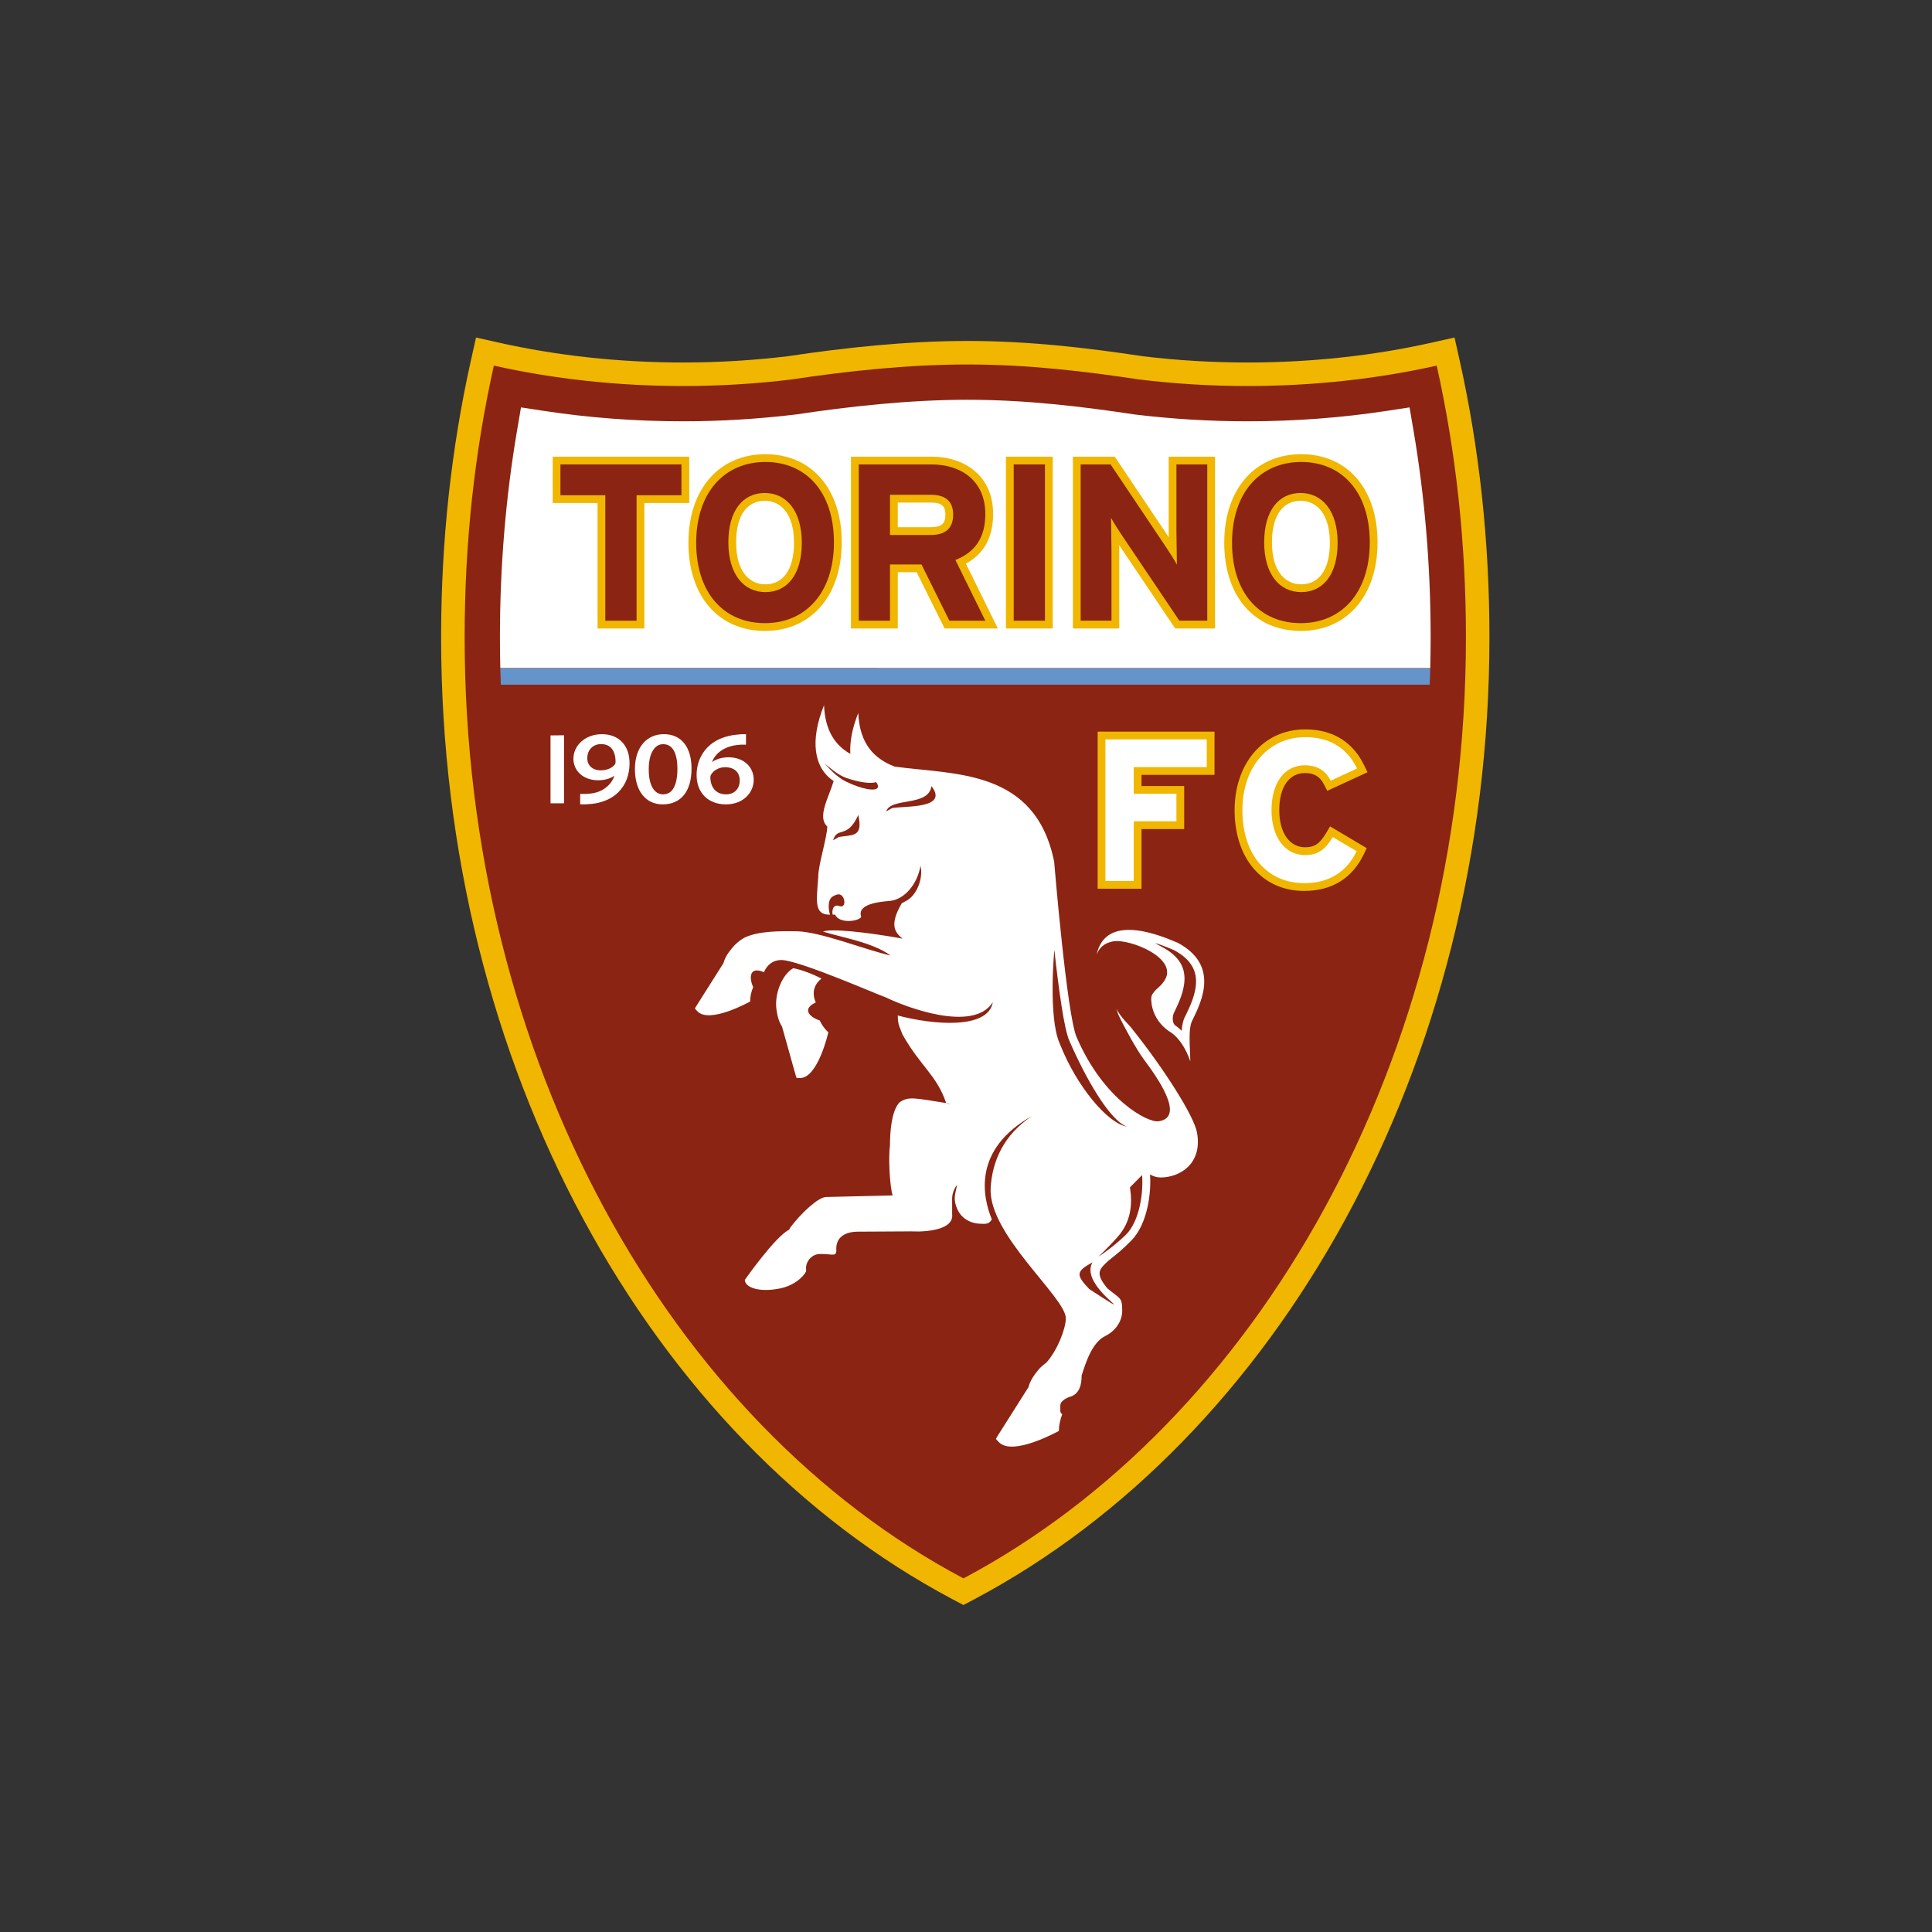 <?xml version="1.0" encoding="UTF-8" standalone="no"?>
<!-- Created with Inkscape (http://www.inkscape.org/) -->

<svg
   xmlns:dc="http://purl.org/dc/elements/1.1/"
   xmlns:cc="http://creativecommons.org/ns#"
   xmlns:rdf="http://www.w3.org/1999/02/22-rdf-syntax-ns#"
   xmlns:svg="http://www.w3.org/2000/svg"
   xmlns="http://www.w3.org/2000/svg"
   xmlns:sodipodi="http://sodipodi.sourceforge.net/DTD/sodipodi-0.dtd"
   xmlns:inkscape="http://www.inkscape.org/namespaces/inkscape"
   width="700mm"
   height="700mm"
   viewBox="0 0 700 700"
   version="1.1"
   id="svg2581"
   inkscape:export-filename="C:\Users\suitedoalex\sites\torino-fc-logo-0.png"
   inkscape:export-xdpi="148.6263"
   inkscape:export-ydpi="148.6263"
   inkscape:version="0.92.4 (5da689c313, 2019-01-14)"
   sodipodi:docname="torino-fc-logo.svg">
  <rect x="0" y="0" width="700" height="700" fill="#333333" stroke="none"/>
  <defs
     id="defs2575">
    <clipPath
       clipPathUnits="userSpaceOnUse"
       id="clipPath1588">
      <path
         d="M 0,842 H 595.22 V 0 H 0 Z"
         id="path1586"
         inkscape:connector-curvature="0" />
    </clipPath>
  </defs>
  <sodipodi:namedview
     id="base"
     pagecolor="#ffffff"
     bordercolor="#666666"
     borderopacity="1.0"
     inkscape:pageopacity="0.0"
     inkscape:pageshadow="2"
     inkscape:zoom="0.0875"
     inkscape:cx="-1409.7907"
     inkscape:cy="1975.2182"
     inkscape:document-units="mm"
     inkscape:current-layer="g1582"
     showgrid="false"
     inkscape:window-width="1600"
     inkscape:window-height="837"
     inkscape:window-x="-8"
     inkscape:window-y="-8"
     inkscape:window-maximized="1" />
  <g
     inkscape:label="Layer 1"
     inkscape:groupmode="layer"
     id="layer1"
     transform="translate(0,403)">
    <g
       transform="matrix(6.134,0,0,-6.134,-272.48,4440.868)"
       id="g1582">
      <g
         id="g1584"
         clip-path="url(#clipPath1588)"
         transform="matrix(1.041,0,0,1.041,-4.205,-30.358)"
         inkscape:export-xdpi="26.738047"
         inkscape:export-ydpi="26.738047">
        <g
           id="g1590"
           transform="translate(117.492,767.168)">
          <path
             d="m 0,0 c 3.654,0 7.174,0.393 10.448,1.125 l 1.303,0.292 0.291,-1.304 c 1.116,-5 1.689,-10.266 1.689,-15.703 0,-24.397 -12.074,-45.491 -29.221,-54.581 l -0.625,-0.331 -0.625,0.331 c -17.154,9.094 -29.012,30.193 -29.012,54.581 0,5.437 0.574,10.703 1.69,15.703 l 0.291,1.304 1.303,-0.292 C -39.195,0.393 -35.674,0 -32.02,0 c 2.041,0 4.027,0.124 5.975,0.36 3.131,0.471 6.673,0.862 10.163,0.862 3.505,0 6.803,-0.393 9.944,-0.867 C -4.001,0.121 -2.028,0 0,0"
             style="fill:#f0b600;fill-opacity:1;fill-rule:nonzero;stroke:none"
             id="path1592"
             inkscape:connector-curvature="0" />
        </g>
        <g
           id="g1594"
           transform="translate(101.61,767.055)">
          <path
             d="m 0,0 c 3.436,0 6.667,-0.387 9.746,-0.852 2,-0.243 4.04,-0.37 6.136,-0.37 3.756,0 7.375,0.405 10.739,1.158 1.096,-4.908 1.658,-10.077 1.658,-15.413 0,-23.992 -11.876,-44.582 -28.511,-53.401 -16.636,8.819 -28.303,29.409 -28.303,53.401 0,5.336 0.562,10.505 1.658,15.413 3.364,-0.753 6.983,-1.158 10.739,-1.158 2.097,0 4.137,0.127 6.137,0.37 C -6.922,-0.387 -3.436,0 0,0"
             style="fill:#8b2412;fill-opacity:1;fill-rule:nonzero;stroke:none"
             id="path1596"
             inkscape:connector-curvature="0" />
        </g>
        <g
           id="g1598"
           transform="translate(75.128,748.886)">
          <path
             d="M 0,0 C -0.012,0.311 -0.021,0.623 -0.029,0.935 L 52.737,0.936 C 52.729,0.623 52.719,0.31 52.708,-0.001 Z"
             style="fill:#6494c9;fill-opacity:1;fill-rule:nonzero;stroke:none"
             id="path1600"
             inkscape:connector-curvature="0" />
        </g>
        <g
           id="g1602"
           transform="translate(127.887,751.578)">
          <path
             d="m 0,0 c 0,-0.584 -0.008,-1.166 -0.021,-1.745 l -52.767,0.002 c -0.014,0.578 -0.021,1.16 -0.021,1.743 0,4.029 0.329,7.959 0.975,11.75 l 0.22,1.292 1.298,-0.198 c 2.537,-0.387 5.185,-0.591 7.901,-0.591 2.18,0 4.346,0.139 6.426,0.391 2.978,0.448 6.393,0.831 9.712,0.831 3.33,0 6.51,-0.386 9.495,-0.836 2.068,-0.25 4.22,-0.386 6.387,-0.386 2.717,0 5.364,0.204 7.902,0.591 l 1.297,0.198 0.221,-1.292 C -0.33,7.959 0,4.029 0,0"
             style="fill:#ffffff;fill-opacity:1;fill-rule:nonzero;stroke:none"
             id="path1604"
             inkscape:connector-curvature="0" />
        </g>
        <g
           id="g1606"
           transform="translate(80.617,759.195)">
          <path
             d="M 0,0 H -2.546 V 2.63 H 5.202 V 0 H 2.655 L 2.656,-7.119 H 0 Z"
             style="fill:#f0b600;fill-opacity:1;fill-rule:evenodd;stroke:none"
             id="path1608"
             inkscape:connector-curvature="0" />
        </g>
        <g
           id="g1610"
           transform="translate(91.764,756.938)">
          <path
             d="m 0,0 c 0,1.667 -0.762,2.384 -1.662,2.384 -0.895,0 -1.623,-0.686 -1.623,-2.359 0,-1.667 0.763,-2.383 1.661,-2.383 C -0.729,-2.358 0,-1.672 0,0 m 2.707,0.025 c 0,-3.048 -1.753,-5.026 -4.356,-5.026 -2.615,0 -4.342,1.952 -4.342,5.001 0,3.05 1.753,5.027 4.367,5.027 2.604,0 4.331,-1.953 4.331,-5.002"
             style="fill:#f0b600;fill-opacity:1;fill-rule:evenodd;stroke:none"
             id="path1612"
             inkscape:connector-curvature="0" />
        </g>
        <g
           id="g1614"
           transform="translate(99.529,757.823)">
          <path
             d="M 0,0 C 0.624,0 0.826,0.225 0.826,0.711 0.826,1.197 0.616,1.397 0,1.397 H -1.877 V 0 Z m -1.877,-5.747 h -2.656 v 9.749 h 4.571 c 1.84,0 3.494,-1.053 3.494,-3.253 0,-1.317 -0.517,-2.26 -1.544,-2.818 L 3.8,-5.747 H 0.778 l -1.584,3.193 h -1.071 z"
             style="fill:#f0b600;fill-opacity:1;fill-rule:evenodd;stroke:none"
             id="path1616"
             inkscape:connector-curvature="0" />
        </g>
        <path
           d="m 106.444,752.076 h -2.656 v 9.749 h 2.656 z"
           style="fill:#f0b600;fill-opacity:1;fill-rule:evenodd;stroke:none"
           id="path1618"
           inkscape:connector-curvature="0" />
        <g
           id="g1620"
           transform="translate(113.023,757.635)">
          <path
             d="M 0,0 V 4.19 H 2.63 V -5.559 H 0.371 l -3.18,4.726 0.005,-0.383 v -4.343 h -2.63 V 4.19 h 2.374 l 3.064,-4.572 z"
             style="fill:#f0b600;fill-opacity:1;fill-rule:evenodd;stroke:none"
             id="path1622"
             inkscape:connector-curvature="0" />
        </g>
        <g
           id="g1624"
           transform="translate(122.168,756.938)">
          <path
             d="m 0,0 c 0,1.667 -0.763,2.384 -1.662,2.384 -0.895,0 -1.623,-0.686 -1.623,-2.359 0,-1.667 0.762,-2.383 1.661,-2.383 C -0.729,-2.358 0,-1.672 0,0 m 2.706,0.025 c 0,-3.048 -1.752,-5.026 -4.355,-5.026 -2.616,0 -4.343,1.952 -4.343,5.001 0,3.05 1.753,5.027 4.368,5.027 2.603,0 4.33,-1.953 4.33,-5.002"
             style="fill:#f0b600;fill-opacity:1;fill-rule:evenodd;stroke:none"
             id="path1626"
             inkscape:connector-curvature="0" />
        </g>
        <g
           id="g1628"
           transform="translate(85.377,759.636)">
          <path
             d="M 0,0 V 1.748 H -6.866 V 0 h 2.546 v -7.119 h 1.774 V 0 Z"
             style="fill:#8b2412;fill-opacity:1;fill-rule:evenodd;stroke:none"
             id="path1630"
             inkscape:connector-curvature="0" />
        </g>
        <g
           id="g1632"
           transform="translate(92.206,756.938)">
          <path
             d="m 0,0 c 0,-1.799 -0.824,-2.799 -2.065,-2.799 -1.241,0 -2.102,1.026 -2.102,2.824 0,1.799 0.823,2.8 2.064,2.8 C -0.861,2.825 0,1.799 0,0 m 1.824,0.025 c 0,2.863 -1.583,4.56 -3.889,4.56 -2.318,0 -3.927,-1.722 -3.927,-4.585 0,-2.863 1.583,-4.56 3.902,-4.56 2.305,0 3.914,1.723 3.914,4.585"
             style="fill:#8b2412;fill-opacity:1;fill-rule:evenodd;stroke:none"
             id="path1634"
             inkscape:connector-curvature="0" />
        </g>
        <g
           id="g1636"
           transform="translate(100.795,758.534)">
          <path
             d="m 0,0 c 0,-0.773 -0.443,-1.153 -1.267,-1.153 h -2.317 v 2.28 h 2.317 C -0.481,1.127 0,0.798 0,0 m 1.824,-6.017 -1.697,3.446 c 1.127,0.443 1.697,1.279 1.697,2.609 0,1.887 -1.38,2.812 -3.053,2.812 h -4.129 v -8.867 h 1.774 v 3.192 h 1.786 l 1.583,-3.192 z"
             style="fill:#8b2412;fill-opacity:1;fill-rule:evenodd;stroke:none"
             id="path1638"
             inkscape:connector-curvature="0" />
        </g>
        <path
           d="m 106.003,761.384 h -1.773 v -8.866 h 1.773 z"
           style="fill:#8b2412;fill-opacity:1;fill-rule:evenodd;stroke:none"
           id="path1640"
           inkscape:connector-curvature="0" />
        <g
           id="g1642"
           transform="translate(115.212,752.518)">
          <path
             d="M 0,0 V 8.866 H -1.749 V 5.117 c 0,-0.494 0.026,-1.609 0.026,-1.938 -0.114,0.228 -0.405,0.672 -0.621,1.001 L -5.485,8.866 H -7.183 V 0 h 1.749 v 3.901 c 0,0.494 -0.025,1.608 -0.025,1.938 0.113,-0.228 0.404,-0.671 0.62,-1.001 L -1.583,0 Z"
             style="fill:#8b2412;fill-opacity:1;fill-rule:evenodd;stroke:none"
             id="path1644"
             inkscape:connector-curvature="0" />
        </g>
        <g
           id="g1646"
           transform="translate(122.61,756.938)">
          <path
             d="m 0,0 c 0,-1.799 -0.824,-2.799 -2.065,-2.799 -1.241,0 -2.103,1.026 -2.103,2.824 0,1.799 0.823,2.8 2.064,2.8 C -0.862,2.825 0,1.799 0,0 m 1.823,0.025 c 0,2.863 -1.583,4.56 -3.888,4.56 -2.318,0 -3.927,-1.722 -3.927,-4.585 0,-2.863 1.583,-4.56 3.901,-4.56 2.306,0 3.914,1.723 3.914,4.585"
             style="fill:#8b2412;fill-opacity:1;fill-rule:evenodd;stroke:none"
             id="path1648"
             inkscape:connector-curvature="0" />
        </g>
        <g
           id="g1650"
           transform="translate(93.22,729.839)">
          <path
             d="M 0,0 C -0.493,0.144 -1.078,0.624 -0.221,1.017 -0.511,1.669 -0.207,2.136 0.103,2.37 -0.44,2.652 -0.991,2.859 -1.498,2.961 -2.136,2.599 -2.57,1.503 -2.454,0.636 c 0.048,-0.359 0.129,-0.699 0.315,-0.979 l 0.785,-2.8 0.043,-0.126 c 0.082,-0.013 0.117,-0.002 0.202,-0.002 1.015,0 1.601,2.593 1.601,2.593 C 0.291,-0.495 0.123,-0.264 0,0 M 19.163,4.31 C 19.118,4.339 19.071,4.368 19.022,4.396 19.354,4.29 19.72,4.152 20.121,3.978 21.131,3.43 21.367,2.773 21.356,2.167 21.344,1.499 21.031,0.824 20.765,0.278 20.62,0.031 20.561,-0.285 20.539,-0.592 c -0.106,0.106 -0.214,0.2 -0.325,0.281 -0.249,0.135 -0.196,0.599 -0.104,0.754 0.266,0.547 0.578,1.221 0.591,1.889 0.011,0.606 -0.225,1.264 -1.235,1.812 0,0 -0.238,0.124 -0.303,0.166 M 15.717,3.736 15.702,3.658 15.717,3.736 c 0.3,1.374 1.57,1.988 4.605,0.664 2.339,-1.254 1.373,-3.275 0.85,-4.348 -0.296,-0.476 -0.144,-1.605 -0.144,-2.372 -0.278,0.806 -0.667,1.324 -1.068,1.617 -0.689,0.409 -1.147,1.126 -1.147,1.943 0,0.397 0.509,0.63 0.708,0.956 0.967,1.302 -1.932,2.459 -2.875,2.286 C 16.141,4.389 15.857,4.113 15.717,3.736 M 4.694,4.641 C 2.629,5.014 0.607,5.222 0.187,5.038 0.7,4.88 1.428,4.711 2.01,4.548 3.16,4.225 3.705,3.912 4.022,3.68 2.564,4.01 0.01,5.049 -1.354,5.057 -2.284,5.063 -3.461,5.081 -4.279,4.688 -4.541,4.54 -4.759,4.353 -4.941,4.138 -5.176,3.862 -5.375,3.575 -5.458,3.25 L -7.013,0.792 -7.079,0.676 c 0.046,-0.07 0.077,-0.088 0.134,-0.152 0.679,-0.753 3,0.546 3,0.546 0,0.272 0.059,0.552 0.173,0.82 -0.223,0.462 -0.258,1.218 0.608,0.844 0.24,0.539 0.644,0.696 1.011,0.691 C -1.073,3.384 3.536,1.352 3.744,1.309 4.834,0.774 8.715,-0.726 9.826,1.033 9.554,-0.54 6.397,-0.246 4.432,0.277 4.434,-0.296 4.56,-0.4 4.694,-0.792 c 1.037,-1.842 1.925,-2.276 2.485,-3.9 0.09,-0.015 0.179,-0.031 0.268,-0.049 -0.109,0 -0.196,0.017 -0.268,0.049 -1.832,0.291 -2.144,0.39 -2.65,0.039 -0.465,-0.49 -0.54,-1.736 -0.54,-2.435 -0.1,-0.713 -0.01,-2.329 0.151,-2.845 l -3.767,-0.088 c -0.453,0 -1.456,-0.947 -2.045,-1.739 l -0.059,-0.117 c -0.781,-0.375 -2.507,-2.834 -2.507,-2.834 -0.015,-0.023 -0.007,-0.046 -0.003,-0.069 0.067,-0.378 0.794,-0.658 1.943,-0.44 0.831,0.158 1.35,0.642 1.528,0.972 0.005,0.007 -0.002,0.262 -0.002,0.262 0.046,0.407 0.381,0.723 0.783,0.731 0.757,0.015 0.962,-0.22 0.933,0.324 0,0.54 0.391,0.922 1.175,0.942 l 3.046,0.017 -0.043,0.003 0.503,-0.002 -0.46,-10e-4 c 0.265,-0.021 2.477,-0.088 2.352,0.981 l -0.002,0.871 c 0.001,0.257 0.094,0.546 0.277,0.785 -0.037,-0.303 -0.189,-0.615 -0.099,-1.022 0.216,-0.976 1.003,-1.184 1.474,-1.184 0.234,0 0.436,-0.043 0.602,0.25 -0.513,1.25 -1.125,3.955 2.288,5.87 -1.601,-1.062 -2.269,-2.548 -2.356,-4.095 -0.142,-2.637 4.295,-6.231 4.267,-7.399 -0.014,-0.598 -0.468,-1.781 -1.094,-2.493 -0.155,-0.12 -0.313,-0.243 -0.437,-0.388 -0.267,-0.315 -0.494,-0.643 -0.589,-1.014 l -1.773,-2.802 -0.074,-0.132 c 0.052,-0.08 0.087,-0.1 0.153,-0.173 0.773,-0.859 3.418,0.623 3.418,0.623 0.001,0.31 0.072,0.628 0.193,0.952 -0.148,0.069 -0.108,0.216 -0.109,0.501 -0.001,0.251 0.398,0.456 0.623,0.506 0.469,0.198 0.584,0.658 0.584,1.18 0.253,0.807 0.613,1.886 1.341,2.245 0.566,0.278 0.963,0.821 0.963,1.445 0,0.782 -0.138,0.666 -0.84,1.257 -0.731,0.886 -0.452,1.09 0.052,1.568 0.443,0.355 0.757,0.592 1.298,1.14 0.946,0.957 1.147,2.788 1.066,3.758 0.19,-0.112 0.394,-0.172 0.606,-0.172 1.057,0 2.387,0.751 2.061,2.55 -0.174,0.96 -1.919,3.684 -3.709,5.917 -0.169,0.227 -0.608,0.597 -0.861,1.102 l 0.107,-0.329 c 0.386,-0.812 1.046,-2 1.444,-2.536 0.703,-0.945 2.41,-3.296 0.834,-3.516 -0.617,-0.086 -3.109,1.219 -4.636,4.753 -0.556,1.18 -1.284,9.982 -1.284,9.982 -1.068,5.256 -5.623,4.922 -9.052,5.39 C 3.069,14.858 2.264,15.712 2.19,17.442 1.841,16.568 1.7,15.793 1.74,15.121 0.862,15.622 0.308,16.449 0.247,17.883 -0.556,15.88 -0.345,14.336 0.794,13.579 0.505,12.624 -0.155,11.532 0.432,11.001 0.418,10.35 -0.1,8.754 -0.08,8.137 -0.185,6.728 -0.323,5.992 0.586,5.996 0.542,6.137 0.523,6.247 0.518,6.345 0.485,6.895 0.654,7.034 0.982,7.137 1.44,7.28 1.575,6.321 1.124,6.484 0.732,6.626 0.692,6.187 0.736,6.002 L 0.875,5.996 C 1.117,5.477 2.183,5.606 2.358,5.867 2.139,6.48 2.984,6.704 3.952,6.775 4.845,6.846 5.557,7.784 5.722,8.771 5.885,8.065 5.521,7.081 4.877,6.762 4.843,6.745 4.757,6.698 4.657,6.644 3.907,5.36 4.315,4.969 4.694,4.641 m -5.467,-18.657 c -0.003,-0.029 -0.005,-0.06 -0.005,-0.09 z m 14.397,12.695 c -0.671,1.483 -0.309,5.318 -0.309,5.318 0.241,-2.159 0.552,-4.518 0.859,-5.169 0.893,-2.061 2.275,-4.511 3.259,-4.851 -1.085,0.167 -2.863,2.282 -3.809,4.702 M 3.203,13.519 C 3.297,13.395 3.333,13.289 3.296,13.212 3.179,12.971 2.371,13.122 1.491,13.551 0.954,13.813 0.52,14.32 0.28,14.573 0.558,14.362 1,13.932 1.527,13.75 2.261,13.498 2.915,13.416 3.203,13.519 M 0.762,10.221 c 0.244,0.81 0.803,0.036 1.428,1.434 0.291,-1.279 -0.329,-1.117 -1.095,-1.247 z m 3.017,1.638 c 0.244,0.81 2.404,0.248 2.564,1.434 C 7.34,12.002 4.877,12.176 4.112,12.046 Z m 12.04,-25.262 c 0.094,0.089 0.186,0.175 0.277,0.264 0.181,0.18 0.6,0.608 0.841,0.888 0.745,0.866 0.813,1.852 0.669,2.777 l 0.687,0.694 c 0.079,-0.932 -0.116,-2.608 -0.937,-3.403 -0.564,-0.548 -1.315,-1.092 -1.537,-1.22 m -0.524,-1.841 c -0.779,0.82 -0.741,1 0.184,1.516 -0.328,-0.574 0.065,-1.326 1.003,-2.175 0.11,-0.1 0.206,-0.189 0.212,-0.216 0.012,-0.054 -1.399,0.875 -1.399,0.875"
             style="fill:#ffffff;fill-opacity:1;fill-rule:evenodd;stroke:none"
             id="path1652"
             inkscape:connector-curvature="0" />
        </g>
        <g
           id="g1654"
           transform="translate(113.903,740.694)">
          <path
             d="M 0,0 H -2.421 V -3.385 H -4.91 V 5.529 H 1.721 V 3.075 H -2.421 V 2.442 H 0 Z"
             style="fill:#f0b600;fill-opacity:1;fill-rule:evenodd;stroke:none"
             id="path1656"
             inkscape:connector-curvature="0" />
        </g>
        <g
           id="g1658"
           transform="translate(115.183,744.21)">
          <path
             d="m 0,0 v 1.572 h -5.749 v -8.031 h 1.606 v 3.384 h 2.422 v 1.561 H -4.143 V 0 Z"
             style="fill:#ffffff;fill-opacity:1;fill-rule:evenodd;stroke:none"
             id="path1660"
             inkscape:connector-curvature="0" />
        </g>
        <g
           id="g1662"
           transform="translate(119.299,741.767)">
          <path
             d="m 0,0 c 0,-1.347 0.625,-2.106 1.463,-2.106 0.523,0 0.822,0.184 1.193,0.806 l 0.226,0.378 2.08,-1.234 -0.176,-0.365 c -0.623,-1.286 -1.74,-2.062 -3.369,-2.062 -2.405,0 -3.952,1.871 -3.952,4.583 0,2.623 1.607,4.583 4.01,4.583 1.695,0 2.761,-0.842 3.334,-2.027 L 5.005,2.151 2.723,1.098 2.529,1.471 C 2.315,1.881 2.004,2.106 1.451,2.106 0.613,2.106 0,1.391 0,0"
             style="fill:#f0b600;fill-opacity:1;fill-rule:evenodd;stroke:none"
             id="path1664"
             inkscape:connector-curvature="0" />
        </g>
        <g
           id="g1666"
           transform="translate(123.711,744.13)">
          <path
             d="m 0,0 c -0.504,1.044 -1.422,1.779 -2.937,1.779 -2.099,0 -3.568,-1.699 -3.568,-4.142 0,-2.536 1.411,-4.142 3.511,-4.142 1.456,0 2.42,0.677 2.972,1.813 l -1.354,0.802 c -0.425,-0.711 -0.85,-1.021 -1.572,-1.021 -1.205,0 -1.905,1.102 -1.905,2.548 0,1.491 0.688,2.547 1.893,2.547 0.722,0 1.182,-0.322 1.469,-0.872 z"
             style="fill:#ffffff;fill-opacity:1;fill-rule:evenodd;stroke:none"
             id="path1668"
             inkscape:connector-curvature="0" />
        </g>
        <g
           id="g1670"
           transform="translate(78.04,745.918)">
          <path
             d="M 0,0 0.583,0.005 V -3.669 H 0 Z"
             style="fill:#ffffff;fill-opacity:1;fill-rule:nonzero;stroke:none"
             id="path1672"
             inkscape:connector-curvature="0" />
        </g>
        <g
           id="g1674"
           transform="translate(78.04,745.918)">
          <path
             d="M 0,0 0.583,0.005 V -3.669 H 0 Z"
             style="fill:none;stroke:#ffffff;stroke-width:0.184;stroke-linecap:butt;stroke-linejoin:miter;stroke-miterlimit:4;stroke-dasharray:none;stroke-opacity:1"
             id="path1676"
             inkscape:connector-curvature="0" />
        </g>
        <g
           id="g1678"
           transform="translate(80.812,745.607)">
          <path
             d="m 0,0 c -0.507,0 -0.87,-0.373 -0.87,-0.893 0,-0.458 0.336,-0.78 0.857,-0.78 0.404,0 0.72,0.164 0.884,0.384 0.027,0.045 0.047,0.102 0.047,0.181 C 0.925,-0.475 0.638,0 0.007,0 Z m -1.089,-3.013 c 0.13,-0.006 0.28,0 0.486,0.022 0.35,0.034 0.679,0.153 0.932,0.357 0.295,0.22 0.507,0.543 0.589,0.978 h -0.02 c -0.247,-0.249 -0.603,-0.396 -1.055,-0.396 -0.802,0 -1.316,0.497 -1.316,1.131 0,0.69 0.617,1.3 1.528,1.3 0.912,0 1.473,-0.605 1.473,-1.549 C 1.528,-1.979 1.2,-2.544 0.761,-2.9 0.418,-3.171 -0.054,-3.347 -0.534,-3.392 -0.753,-3.415 -0.952,-3.426 -1.089,-3.42 Z"
             style="fill:#ffffff;fill-opacity:1;fill-rule:nonzero;stroke:none"
             id="path1680"
             inkscape:connector-curvature="0" />
        </g>
        <g
           id="g1682"
           transform="translate(80.812,745.607)">
          <path
             d="m 0,0 c -0.507,0 -0.87,-0.373 -0.87,-0.893 0,-0.458 0.336,-0.78 0.857,-0.78 0.404,0 0.72,0.164 0.884,0.384 0.027,0.045 0.047,0.102 0.047,0.181 C 0.925,-0.475 0.638,0 0.007,0 Z m -1.089,-3.013 c 0.13,-0.006 0.28,0 0.486,0.022 0.35,0.034 0.679,0.153 0.932,0.357 0.295,0.22 0.507,0.543 0.589,0.978 h -0.02 c -0.247,-0.249 -0.603,-0.396 -1.055,-0.396 -0.802,0 -1.316,0.497 -1.316,1.131 0,0.69 0.617,1.3 1.528,1.3 0.912,0 1.473,-0.605 1.473,-1.549 C 1.528,-1.979 1.2,-2.544 0.761,-2.9 0.418,-3.171 -0.054,-3.347 -0.534,-3.392 -0.753,-3.415 -0.952,-3.426 -1.089,-3.42 Z"
             style="fill:none;stroke:#ffffff;stroke-width:0.184;stroke-linecap:butt;stroke-linejoin:miter;stroke-miterlimit:4;stroke-dasharray:none;stroke-opacity:1"
             id="path1684"
             inkscape:connector-curvature="0" />
        </g>
        <g
           id="g1686"
           transform="translate(84.335,742.572)">
          <path
             d="M 0,0 C 0.61,0 0.905,0.593 0.905,1.532 0.905,2.437 0.631,3.03 0,3.03 -0.548,3.03 -0.905,2.453 -0.905,1.532 -0.918,0.576 -0.562,0 -0.006,0 Z m -0.027,-0.385 c -0.87,0 -1.467,0.672 -1.48,1.888 0,1.239 0.651,1.912 1.555,1.912 0.932,0 1.474,-0.69 1.474,-1.861 0,-1.249 -0.569,-1.939 -1.543,-1.939 z"
             style="fill:#ffffff;fill-opacity:1;fill-rule:nonzero;stroke:none"
             id="path1688"
             inkscape:connector-curvature="0" />
        </g>
        <g
           id="g1690"
           transform="translate(84.335,742.572)">
          <path
             d="M 0,0 C 0.61,0 0.905,0.593 0.905,1.532 0.905,2.437 0.631,3.03 0,3.03 -0.548,3.03 -0.905,2.453 -0.905,1.532 -0.918,0.576 -0.562,0 -0.006,0 Z m -0.027,-0.385 c -0.87,0 -1.467,0.672 -1.48,1.888 0,1.239 0.651,1.912 1.555,1.912 0.932,0 1.474,-0.69 1.474,-1.861 0,-1.249 -0.569,-1.939 -1.543,-1.939 z"
             style="fill:none;stroke:#ffffff;stroke-width:0.184;stroke-linecap:butt;stroke-linejoin:miter;stroke-miterlimit:4;stroke-dasharray:none;stroke-opacity:1"
             id="path1692"
             inkscape:connector-curvature="0" />
        </g>
        <g
           id="g1694"
           transform="translate(87.912,742.572)">
          <path
             d="m 0,0 c 0.514,0 0.864,0.356 0.864,0.881 0,0.526 -0.364,0.843 -0.919,0.843 -0.362,0 -0.706,-0.181 -0.87,-0.453 C -0.959,1.215 -0.986,1.147 -0.986,1.057 -0.98,0.451 -0.637,0 -0.006,0 Z M 1.035,3.007 C 0.912,3.013 0.754,3.001 0.583,2.979 -0.37,2.854 -0.863,2.284 -0.966,1.673 h 0.013 c 0.213,0.237 0.59,0.43 1.083,0.43 0.788,0 1.343,-0.475 1.343,-1.187 0,-0.679 -0.555,-1.301 -1.487,-1.301 -0.945,0 -1.569,0.611 -1.569,1.566 0,0.724 0.309,1.295 0.754,1.662 0.37,0.3 0.863,0.487 1.425,0.543 0.179,0.023 0.329,0.029 0.439,0.029 z"
             style="fill:#ffffff;fill-opacity:1;fill-rule:nonzero;stroke:none"
             id="path1696"
             inkscape:connector-curvature="0" />
        </g>
        <g
           id="g1698"
           transform="translate(87.912,742.572)">
          <path
             d="m 0,0 c 0.514,0 0.864,0.356 0.864,0.881 0,0.526 -0.364,0.843 -0.919,0.843 -0.362,0 -0.706,-0.181 -0.87,-0.453 C -0.959,1.215 -0.986,1.147 -0.986,1.057 -0.98,0.451 -0.637,0 -0.006,0 Z M 1.035,3.007 C 0.912,3.013 0.754,3.001 0.583,2.979 -0.37,2.854 -0.863,2.284 -0.966,1.673 h 0.013 c 0.213,0.237 0.59,0.43 1.083,0.43 0.788,0 1.343,-0.475 1.343,-1.187 0,-0.679 -0.555,-1.301 -1.487,-1.301 -0.945,0 -1.569,0.611 -1.569,1.566 0,0.724 0.309,1.295 0.754,1.662 0.37,0.3 0.863,0.487 1.425,0.543 0.179,0.023 0.329,0.029 0.439,0.029 z"
             style="fill:none;stroke:#ffffff;stroke-width:0.184;stroke-linecap:butt;stroke-linejoin:miter;stroke-miterlimit:4;stroke-dasharray:none;stroke-opacity:1"
             id="path1700"
             inkscape:connector-curvature="0" />
        </g>
      </g>
    </g>
  </g>
</svg>
